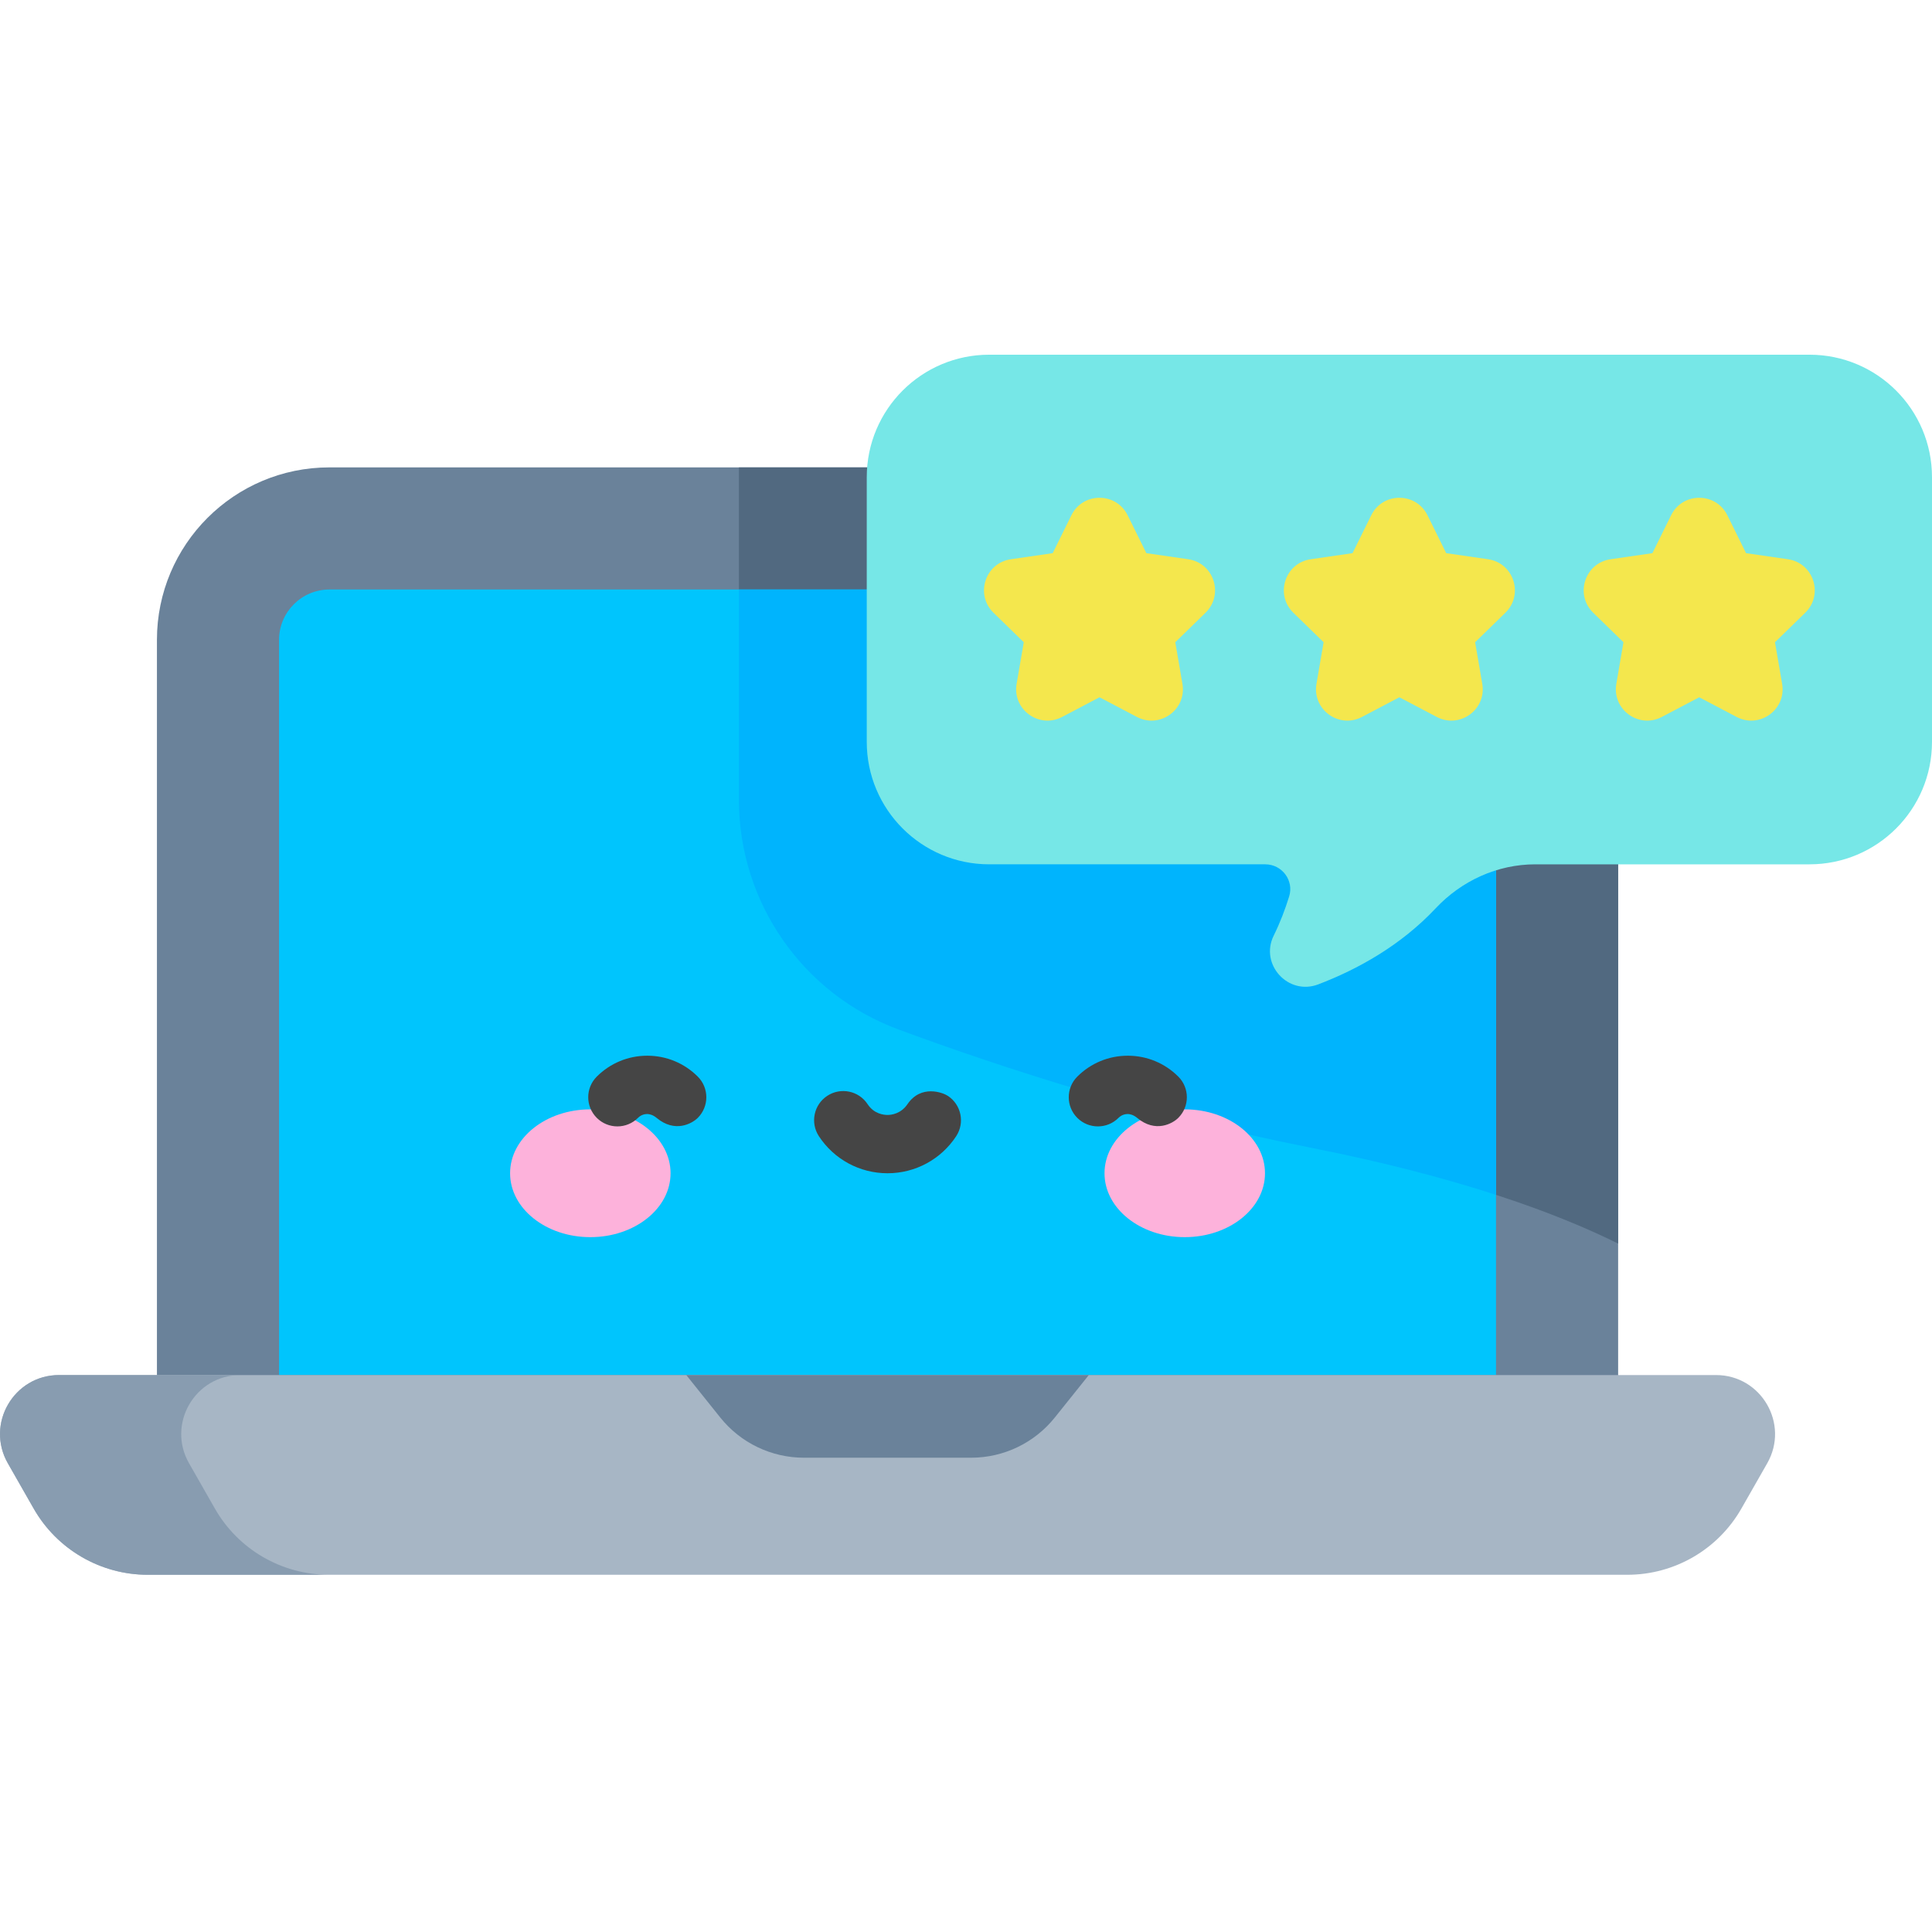 <svg height="512pt" viewBox="0 -94 512.001 512" width="512pt" xmlns="http://www.w3.org/2000/svg"><path d="m428.824 292.312h-387.234v-216.738c0-25.242 20.465-45.711 45.711-45.711h295.816c25.242 0 45.707 20.465 45.707 45.711zm0 0" fill="#6a829a"/><path d="m238.156 178.84c27.832 10.281 66.816 22.93 109 31.266 40.375 7.984 66.035 17.688 81.668 25.461v-159.992c0-25.242-20.465-45.711-45.707-45.711h-187.293v88.109c0 27.145 16.871 51.461 42.332 60.867zm0 0" fill="#516980"/><path d="m73.953 270.402v-194.828c0-7.359 5.988-13.348 13.348-13.348h295.816c7.359 0 13.344 5.988 13.344 13.348v194.828zm0 0" fill="#00c5fd"/><path d="m383.117 62.227h-187.293v55.746c0 27.145 16.871 51.461 42.336 60.867 27.832 10.281 66.812 22.93 109 31.27 19.785 3.91 36.031 8.234 49.305 12.543v-147.078c-.004-7.359-5.988-13.348-13.348-13.348zm0 0" fill="#00b4fd"/><path d="m2.078 293.785 6.84 11.988c6.195 10.855 17.734 17.559 30.234 17.559h392.109c12.5 0 24.039-6.703 30.234-17.559l6.84-11.988c5.949-10.422-1.578-23.383-13.578-23.383h-439.102c-12 0-19.523 12.961-13.578 23.383zm0 0" fill="#a7b6c5"/><path d="m56.941 305.773-6.84-11.988c-5.949-10.422 1.578-23.383 13.578-23.383h-48.023c-12 0-19.523 12.961-13.578 23.383l6.84 11.988c6.195 10.855 17.734 17.559 30.234 17.559h48.023c-12.5 0-24.039-6.703-30.234-17.559zm0 0" fill="#889cb0"/><path d="m181.867 270.402 9.016 11.258c5.391 6.734 13.547 10.652 22.172 10.652h44.305c8.625 0 16.781-3.918 22.172-10.652l9.016-11.258zm0 0" fill="#6a829a"/><path d="m479.543 0h-217.383c-17.926 0-32.461 14.531-32.461 32.461v70.137c0 17.926 14.531 32.457 32.461 32.457h73.156c4.422 0 7.637 4.273 6.328 8.496-1.07 3.457-2.41 6.98-4.098 10.391-3.773 7.633 3.844 15.965 11.801 12.93 10.422-3.977 21.848-10.285 31.109-20.148 6.887-7.332 16.367-11.668 26.426-11.668h72.66c17.926 0 32.457-14.531 32.457-32.457v-70.137c0-17.93-14.531-32.461-32.457-32.461zm0 0" fill="#76e7e7"/><g fill="#f4e74d"><path d="m298.836 42.547 4.961 10.047 11.086 1.609c6.812.992 9.535 9.367 4.602 14.176l-8.02 7.816 1.895 11.043c1.164 6.789-5.961 11.965-12.059 8.762l-9.914-5.215-9.918 5.215c-6.094 3.203-13.219-1.973-12.055-8.762l1.895-11.043-8.023-7.816c-4.93-4.809-2.211-13.184 4.605-14.176l11.086-1.609 4.957-10.047c3.051-6.176 11.855-6.176 14.902 0zm0 0"/><path d="m378.301 42.547 4.957 10.047 11.086 1.609c6.816.992 9.535 9.367 4.605 14.176l-8.023 7.816 1.895 11.043c1.164 6.789-5.961 11.965-12.055 8.762l-9.918-5.215-9.914 5.215c-6.094 3.203-13.219-1.973-12.055-8.762l1.891-11.043-8.02-7.816c-4.934-4.809-2.211-13.184 4.605-14.176l11.082-1.609 4.961-10.047c3.047-6.176 11.855-6.176 14.902 0zm0 0"/><path d="m457.766 42.547 4.957 10.047 11.086 1.609c6.816.992 9.539 9.367 4.605 14.176l-8.023 7.816 1.895 11.043c1.164 6.789-5.961 11.965-12.055 8.762l-9.918-5.215-9.914 5.215c-6.094 3.203-13.219-1.973-12.055-8.762l1.891-11.043-8.02-7.816c-4.934-4.809-2.211-13.184 4.605-14.176l11.086-1.609 4.957-10.047c3.047-6.176 11.855-6.176 14.902 0zm0 0"/></g><path d="m177.707 216.926c0-9.352-9.52-16.934-21.266-16.934-11.742 0-21.262 7.582-21.262 16.934 0 9.352 9.52 16.934 21.262 16.934 11.746 0 21.266-7.582 21.266-16.934zm0 0" fill="#fdb2db"/><path d="m335.238 216.926c0-9.352-9.523-16.934-21.266-16.934-11.742 0-21.266 7.582-21.266 16.934 0 9.352 9.523 16.934 21.266 16.934 11.742 0 21.266-7.582 21.266-16.934zm0 0" fill="#fdb2db"/><path d="m240.484 198.625c-1.73 2.543-4.254 2.848-5.277 2.848-1.023 0-3.59-.277-5.277-2.848-2.344-3.566-7.133-4.559-10.699-2.215-3.566 2.34-4.559 7.133-2.215 10.699 4.035 6.145 10.836 9.816 18.191 9.816s14.156-3.672 18.191-9.816c2.344-3.566 1.352-8.359-2.215-10.699-1.309-.859-7.09-3.086-10.699 2.215zm0 0" fill="#454545"/><path d="m173.996 202.242c-.961-.805-1.922-1.016-2.461-1.016-.539 0-1.57.129-2.457 1.016-3.02 3.02-7.914 3.02-10.926.004-3.02-3.02-3.02-7.91-.004-10.93 3.578-3.574 8.332-5.543 13.387-5.543 5.059 0 9.812 1.969 13.387 5.543 3.016 3.02 3.016 7.91 0 10.93-1.508 1.504-6.051 4.078-10.926-.004zm0 0" fill="#454545"/><path d="m301.34 202.242c-.961-.805-1.922-1.016-2.461-1.016-.539 0-1.57.129-2.457 1.016-3.02 3.02-7.914 3.02-10.93.004-3.016-3.02-3.016-7.91 0-10.93 3.574-3.574 8.332-5.543 13.387-5.543 5.055 0 9.809 1.969 13.387 5.543 3.016 3.02 3.016 7.91-.004 10.93-1.504 1.504-6.047 4.078-10.922-.004zm0 0" fill="#454545"/></svg>